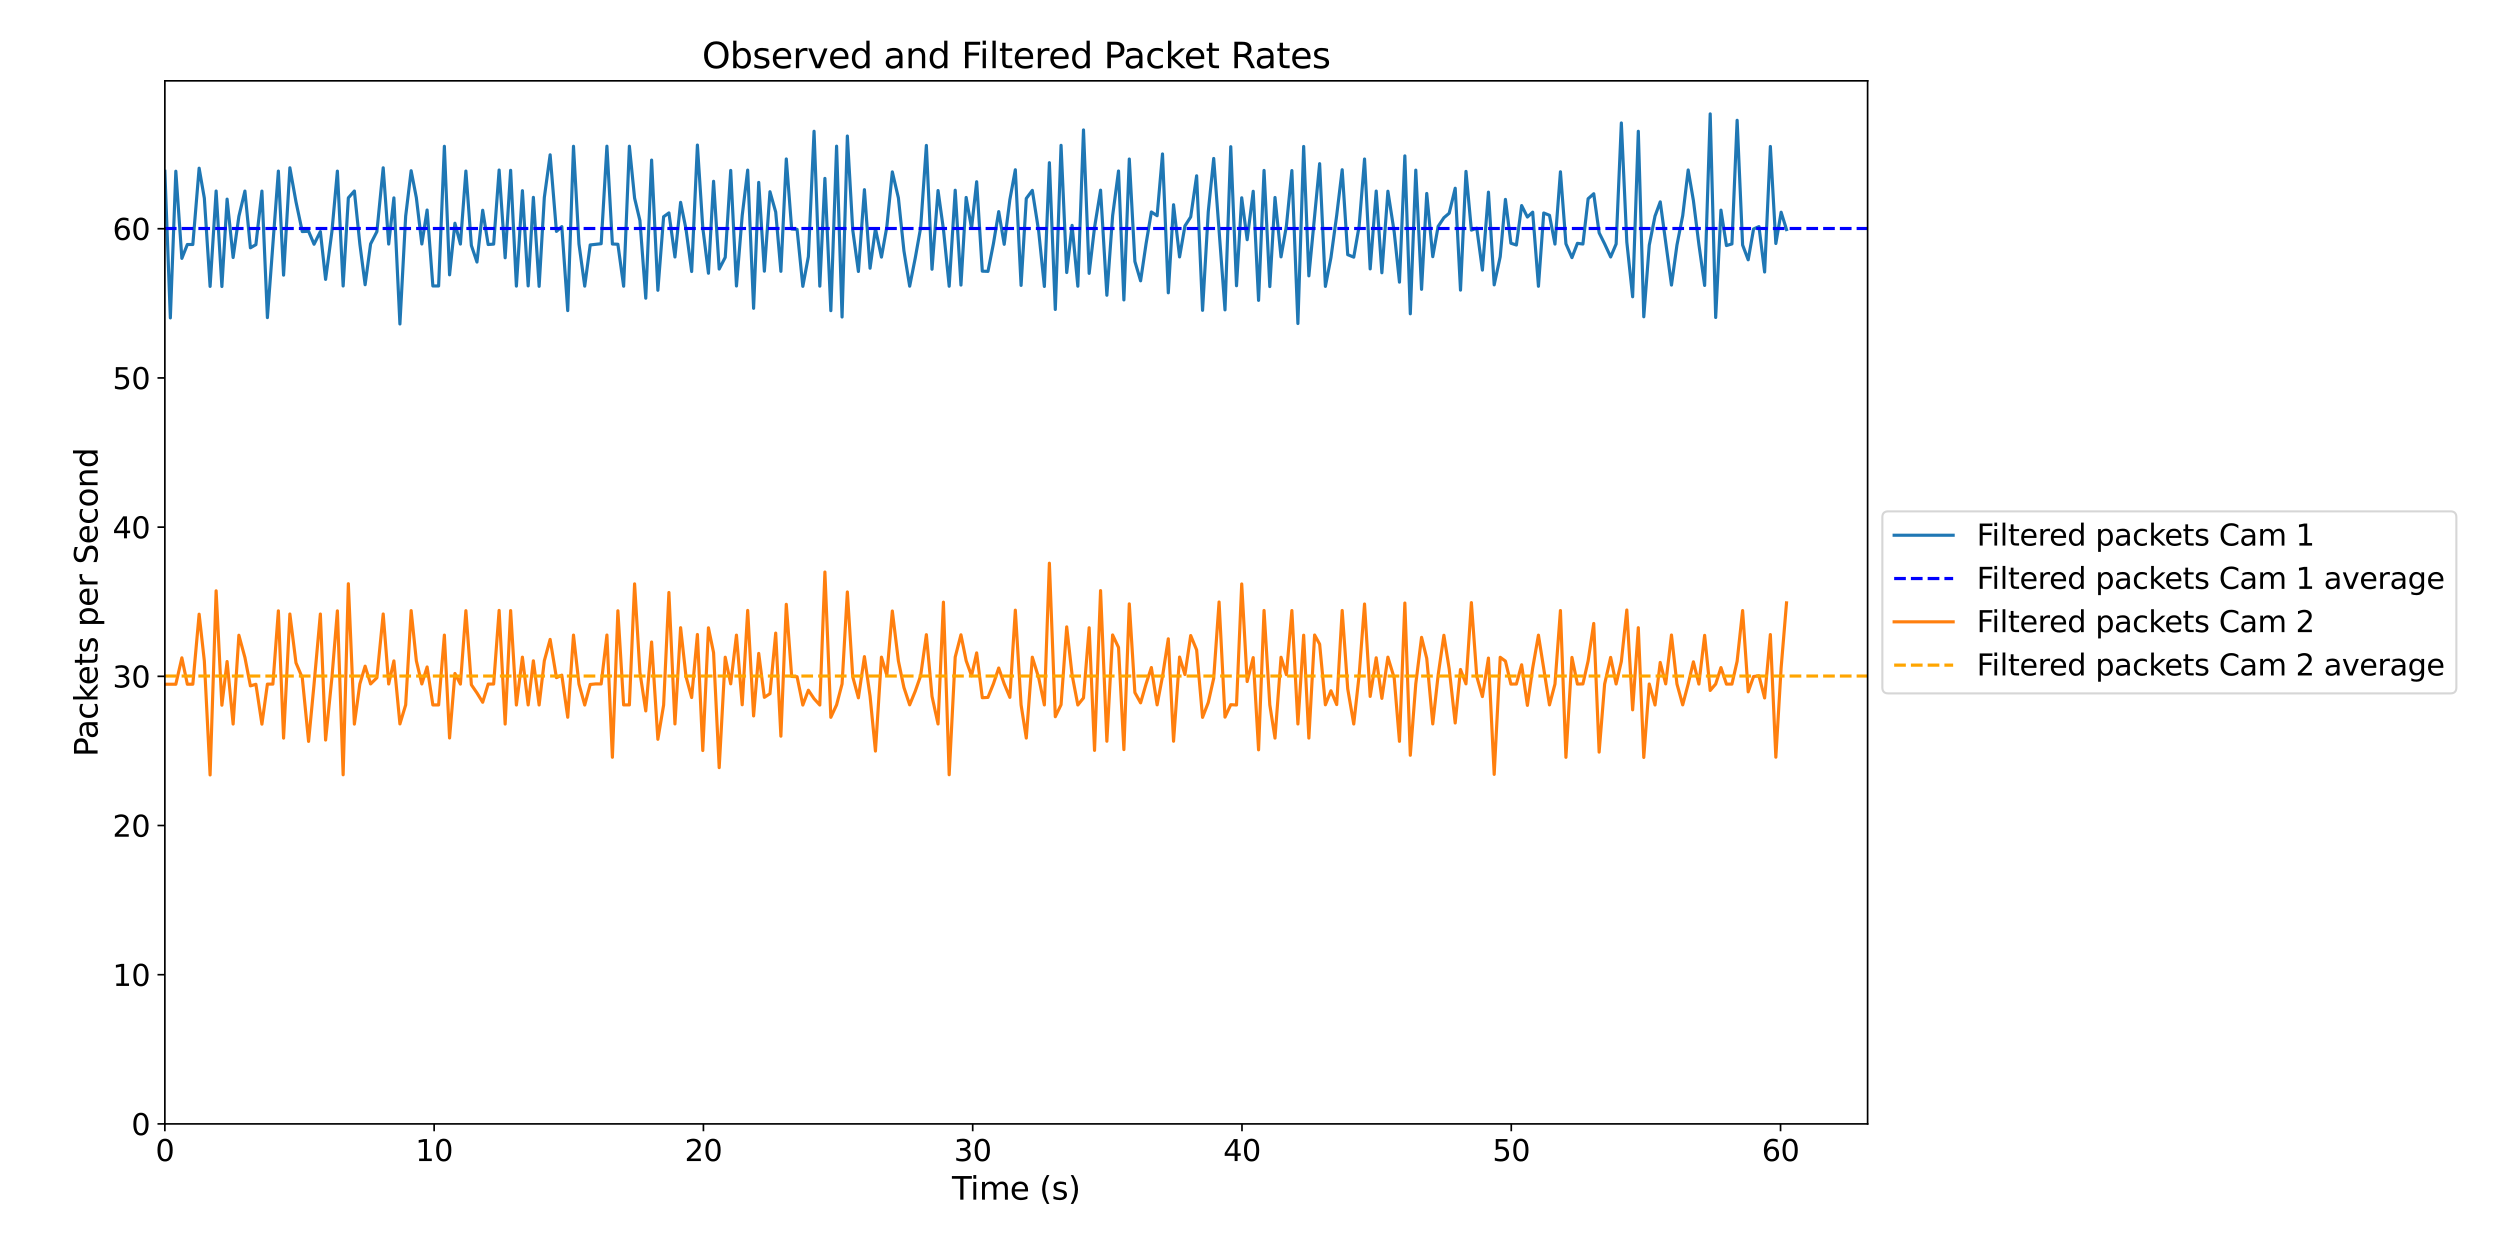 <?xml version="1.0" encoding="utf-8" standalone="no"?>
<!DOCTYPE svg PUBLIC "-//W3C//DTD SVG 1.1//EN"
  "http://www.w3.org/Graphics/SVG/1.1/DTD/svg11.dtd">
<svg xmlns:xlink="http://www.w3.org/1999/xlink" width="1186.56pt" height="588.24pt" viewBox="0 0 1186.56 588.24" xmlns="http://www.w3.org/2000/svg" version="1.1">
 <defs>
  <style type="text/css">*{stroke-linejoin: round; stroke-linecap: butt}</style>
 </defs>
 <g id="figure_1">
  <g id="patch_1">
   <path d="M 0 588.24 
L 1186.56 588.24 
L 1186.56 0 
L 0 0 
z
" style="fill: #ffffff"/>
  </g>
  <g id="axes_1">
   <g id="patch_2">
    <path d="M 78.247 533.436 
L 886.41 533.436 
L 886.41 38.366 
L 78.247 38.366 
z
" style="fill: #ffffff"/>
   </g>
   <g id="matplotlib.axis_1">
    <g id="xtick_1">
     <g id="line2d_1">
      <defs>
       <path id="md88341f88d" d="M 0 0 
L 0 3.5 
" style="stroke: #000000; stroke-width: 0.8"/>
      </defs>
      <g>
       <use xlink:href="#md88341f88d" x="78.247" y="533.436" style="stroke: #000000; stroke-width: 0.8"/>
      </g>
     </g>
     <g id="text_1">
      <!-- 0 -->
      <g transform="translate(73.793 551.073) scale(0.14 -0.14)">
       <defs>
        <path id="DejaVuSans-30" d="M 2034 4250 
Q 1547 4250 1301 3770 
Q 1056 3291 1056 2328 
Q 1056 1369 1301 889 
Q 1547 409 2034 409 
Q 2525 409 2770 889 
Q 3016 1369 3016 2328 
Q 3016 3291 2770 3770 
Q 2525 4250 2034 4250 
z
M 2034 4750 
Q 2819 4750 3233 4129 
Q 3647 3509 3647 2328 
Q 3647 1150 3233 529 
Q 2819 -91 2034 -91 
Q 1250 -91 836 529 
Q 422 1150 422 2328 
Q 422 3509 836 4129 
Q 1250 4750 2034 4750 
z
" transform="scale(0.016)"/>
       </defs>
       <use xlink:href="#DejaVuSans-30"/>
      </g>
     </g>
    </g>
    <g id="xtick_2">
     <g id="line2d_2">
      <g>
       <use xlink:href="#md88341f88d" x="206.054" y="533.436" style="stroke: #000000; stroke-width: 0.8"/>
      </g>
     </g>
     <g id="text_2">
      <!-- 10 -->
      <g transform="translate(197.147 551.073) scale(0.14 -0.14)">
       <defs>
        <path id="DejaVuSans-31" d="M 794 531 
L 1825 531 
L 1825 4091 
L 703 3866 
L 703 4441 
L 1819 4666 
L 2450 4666 
L 2450 531 
L 3481 531 
L 3481 0 
L 794 0 
L 794 531 
z
" transform="scale(0.016)"/>
       </defs>
       <use xlink:href="#DejaVuSans-31"/>
       <use xlink:href="#DejaVuSans-30" x="63.623"/>
      </g>
     </g>
    </g>
    <g id="xtick_3">
     <g id="line2d_3">
      <g>
       <use xlink:href="#md88341f88d" x="333.862" y="533.436" style="stroke: #000000; stroke-width: 0.8"/>
      </g>
     </g>
     <g id="text_3">
      <!-- 20 -->
      <g transform="translate(324.954 551.073) scale(0.14 -0.14)">
       <defs>
        <path id="DejaVuSans-32" d="M 1228 531 
L 3431 531 
L 3431 0 
L 469 0 
L 469 531 
Q 828 903 1448 1529 
Q 2069 2156 2228 2338 
Q 2531 2678 2651 2914 
Q 2772 3150 2772 3378 
Q 2772 3750 2511 3984 
Q 2250 4219 1831 4219 
Q 1534 4219 1204 4116 
Q 875 4013 500 3803 
L 500 4441 
Q 881 4594 1212 4672 
Q 1544 4750 1819 4750 
Q 2544 4750 2975 4387 
Q 3406 4025 3406 3419 
Q 3406 3131 3298 2873 
Q 3191 2616 2906 2266 
Q 2828 2175 2409 1742 
Q 1991 1309 1228 531 
z
" transform="scale(0.016)"/>
       </defs>
       <use xlink:href="#DejaVuSans-32"/>
       <use xlink:href="#DejaVuSans-30" x="63.623"/>
      </g>
     </g>
    </g>
    <g id="xtick_4">
     <g id="line2d_4">
      <g>
       <use xlink:href="#md88341f88d" x="461.669" y="533.436" style="stroke: #000000; stroke-width: 0.8"/>
      </g>
     </g>
     <g id="text_4">
      <!-- 30 -->
      <g transform="translate(452.762 551.073) scale(0.14 -0.14)">
       <defs>
        <path id="DejaVuSans-33" d="M 2597 2516 
Q 3050 2419 3304 2112 
Q 3559 1806 3559 1356 
Q 3559 666 3084 287 
Q 2609 -91 1734 -91 
Q 1441 -91 1130 -33 
Q 819 25 488 141 
L 488 750 
Q 750 597 1062 519 
Q 1375 441 1716 441 
Q 2309 441 2620 675 
Q 2931 909 2931 1356 
Q 2931 1769 2642 2001 
Q 2353 2234 1838 2234 
L 1294 2234 
L 1294 2753 
L 1863 2753 
Q 2328 2753 2575 2939 
Q 2822 3125 2822 3475 
Q 2822 3834 2567 4026 
Q 2313 4219 1838 4219 
Q 1578 4219 1281 4162 
Q 984 4106 628 3988 
L 628 4550 
Q 988 4650 1302 4700 
Q 1616 4750 1894 4750 
Q 2613 4750 3031 4423 
Q 3450 4097 3450 3541 
Q 3450 3153 3228 2886 
Q 3006 2619 2597 2516 
z
" transform="scale(0.016)"/>
       </defs>
       <use xlink:href="#DejaVuSans-33"/>
       <use xlink:href="#DejaVuSans-30" x="63.623"/>
      </g>
     </g>
    </g>
    <g id="xtick_5">
     <g id="line2d_5">
      <g>
       <use xlink:href="#md88341f88d" x="589.476" y="533.436" style="stroke: #000000; stroke-width: 0.8"/>
      </g>
     </g>
     <g id="text_5">
      <!-- 40 -->
      <g transform="translate(580.569 551.073) scale(0.14 -0.14)">
       <defs>
        <path id="DejaVuSans-34" d="M 2419 4116 
L 825 1625 
L 2419 1625 
L 2419 4116 
z
M 2253 4666 
L 3047 4666 
L 3047 1625 
L 3713 1625 
L 3713 1100 
L 3047 1100 
L 3047 0 
L 2419 0 
L 2419 1100 
L 313 1100 
L 313 1709 
L 2253 4666 
z
" transform="scale(0.016)"/>
       </defs>
       <use xlink:href="#DejaVuSans-34"/>
       <use xlink:href="#DejaVuSans-30" x="63.623"/>
      </g>
     </g>
    </g>
    <g id="xtick_6">
     <g id="line2d_6">
      <g>
       <use xlink:href="#md88341f88d" x="717.284" y="533.436" style="stroke: #000000; stroke-width: 0.8"/>
      </g>
     </g>
     <g id="text_6">
      <!-- 50 -->
      <g transform="translate(708.376 551.073) scale(0.14 -0.14)">
       <defs>
        <path id="DejaVuSans-35" d="M 691 4666 
L 3169 4666 
L 3169 4134 
L 1269 4134 
L 1269 2991 
Q 1406 3038 1543 3061 
Q 1681 3084 1819 3084 
Q 2600 3084 3056 2656 
Q 3513 2228 3513 1497 
Q 3513 744 3044 326 
Q 2575 -91 1722 -91 
Q 1428 -91 1123 -41 
Q 819 9 494 109 
L 494 744 
Q 775 591 1075 516 
Q 1375 441 1709 441 
Q 2250 441 2565 725 
Q 2881 1009 2881 1497 
Q 2881 1984 2565 2268 
Q 2250 2553 1709 2553 
Q 1456 2553 1204 2497 
Q 953 2441 691 2322 
L 691 4666 
z
" transform="scale(0.016)"/>
       </defs>
       <use xlink:href="#DejaVuSans-35"/>
       <use xlink:href="#DejaVuSans-30" x="63.623"/>
      </g>
     </g>
    </g>
    <g id="xtick_7">
     <g id="line2d_7">
      <g>
       <use xlink:href="#md88341f88d" x="845.091" y="533.436" style="stroke: #000000; stroke-width: 0.8"/>
      </g>
     </g>
     <g id="text_7">
      <!-- 60 -->
      <g transform="translate(836.184 551.073) scale(0.14 -0.14)">
       <defs>
        <path id="DejaVuSans-36" d="M 2113 2584 
Q 1688 2584 1439 2293 
Q 1191 2003 1191 1497 
Q 1191 994 1439 701 
Q 1688 409 2113 409 
Q 2538 409 2786 701 
Q 3034 994 3034 1497 
Q 3034 2003 2786 2293 
Q 2538 2584 2113 2584 
z
M 3366 4563 
L 3366 3988 
Q 3128 4100 2886 4159 
Q 2644 4219 2406 4219 
Q 1781 4219 1451 3797 
Q 1122 3375 1075 2522 
Q 1259 2794 1537 2939 
Q 1816 3084 2150 3084 
Q 2853 3084 3261 2657 
Q 3669 2231 3669 1497 
Q 3669 778 3244 343 
Q 2819 -91 2113 -91 
Q 1303 -91 875 529 
Q 447 1150 447 2328 
Q 447 3434 972 4092 
Q 1497 4750 2381 4750 
Q 2619 4750 2861 4703 
Q 3103 4656 3366 4563 
z
" transform="scale(0.016)"/>
       </defs>
       <use xlink:href="#DejaVuSans-36"/>
       <use xlink:href="#DejaVuSans-30" x="63.623"/>
      </g>
     </g>
    </g>
    <g id="text_8">
     <!-- Time (s) -->
     <g transform="translate(451.835 569.383) scale(0.15 -0.15)">
      <defs>
       <path id="DejaVuSans-54" d="M -19 4666 
L 3928 4666 
L 3928 4134 
L 2272 4134 
L 2272 0 
L 1638 0 
L 1638 4134 
L -19 4134 
L -19 4666 
z
" transform="scale(0.016)"/>
       <path id="DejaVuSans-69" d="M 603 3500 
L 1178 3500 
L 1178 0 
L 603 0 
L 603 3500 
z
M 603 4863 
L 1178 4863 
L 1178 4134 
L 603 4134 
L 603 4863 
z
" transform="scale(0.016)"/>
       <path id="DejaVuSans-6d" d="M 3328 2828 
Q 3544 3216 3844 3400 
Q 4144 3584 4550 3584 
Q 5097 3584 5394 3201 
Q 5691 2819 5691 2113 
L 5691 0 
L 5113 0 
L 5113 2094 
Q 5113 2597 4934 2840 
Q 4756 3084 4391 3084 
Q 3944 3084 3684 2787 
Q 3425 2491 3425 1978 
L 3425 0 
L 2847 0 
L 2847 2094 
Q 2847 2600 2669 2842 
Q 2491 3084 2119 3084 
Q 1678 3084 1418 2786 
Q 1159 2488 1159 1978 
L 1159 0 
L 581 0 
L 581 3500 
L 1159 3500 
L 1159 2956 
Q 1356 3278 1631 3431 
Q 1906 3584 2284 3584 
Q 2666 3584 2933 3390 
Q 3200 3197 3328 2828 
z
" transform="scale(0.016)"/>
       <path id="DejaVuSans-65" d="M 3597 1894 
L 3597 1613 
L 953 1613 
Q 991 1019 1311 708 
Q 1631 397 2203 397 
Q 2534 397 2845 478 
Q 3156 559 3463 722 
L 3463 178 
Q 3153 47 2828 -22 
Q 2503 -91 2169 -91 
Q 1331 -91 842 396 
Q 353 884 353 1716 
Q 353 2575 817 3079 
Q 1281 3584 2069 3584 
Q 2775 3584 3186 3129 
Q 3597 2675 3597 1894 
z
M 3022 2063 
Q 3016 2534 2758 2815 
Q 2500 3097 2075 3097 
Q 1594 3097 1305 2825 
Q 1016 2553 972 2059 
L 3022 2063 
z
" transform="scale(0.016)"/>
       <path id="DejaVuSans-20" transform="scale(0.016)"/>
       <path id="DejaVuSans-28" d="M 1984 4856 
Q 1566 4138 1362 3434 
Q 1159 2731 1159 2009 
Q 1159 1288 1364 580 
Q 1569 -128 1984 -844 
L 1484 -844 
Q 1016 -109 783 600 
Q 550 1309 550 2009 
Q 550 2706 781 3412 
Q 1013 4119 1484 4856 
L 1984 4856 
z
" transform="scale(0.016)"/>
       <path id="DejaVuSans-73" d="M 2834 3397 
L 2834 2853 
Q 2591 2978 2328 3040 
Q 2066 3103 1784 3103 
Q 1356 3103 1142 2972 
Q 928 2841 928 2578 
Q 928 2378 1081 2264 
Q 1234 2150 1697 2047 
L 1894 2003 
Q 2506 1872 2764 1633 
Q 3022 1394 3022 966 
Q 3022 478 2636 193 
Q 2250 -91 1575 -91 
Q 1294 -91 989 -36 
Q 684 19 347 128 
L 347 722 
Q 666 556 975 473 
Q 1284 391 1588 391 
Q 1994 391 2212 530 
Q 2431 669 2431 922 
Q 2431 1156 2273 1281 
Q 2116 1406 1581 1522 
L 1381 1569 
Q 847 1681 609 1914 
Q 372 2147 372 2553 
Q 372 3047 722 3315 
Q 1072 3584 1716 3584 
Q 2034 3584 2315 3537 
Q 2597 3491 2834 3397 
z
" transform="scale(0.016)"/>
       <path id="DejaVuSans-29" d="M 513 4856 
L 1013 4856 
Q 1481 4119 1714 3412 
Q 1947 2706 1947 2009 
Q 1947 1309 1714 600 
Q 1481 -109 1013 -844 
L 513 -844 
Q 928 -128 1133 580 
Q 1338 1288 1338 2009 
Q 1338 2731 1133 3434 
Q 928 4138 513 4856 
z
" transform="scale(0.016)"/>
      </defs>
      <use xlink:href="#DejaVuSans-54"/>
      <use xlink:href="#DejaVuSans-69" x="57.959"/>
      <use xlink:href="#DejaVuSans-6d" x="85.742"/>
      <use xlink:href="#DejaVuSans-65" x="183.154"/>
      <use xlink:href="#DejaVuSans-20" x="244.678"/>
      <use xlink:href="#DejaVuSans-28" x="276.465"/>
      <use xlink:href="#DejaVuSans-73" x="315.479"/>
      <use xlink:href="#DejaVuSans-29" x="367.578"/>
     </g>
    </g>
   </g>
   <g id="matplotlib.axis_2">
    <g id="ytick_1">
     <g id="line2d_8">
      <defs>
       <path id="m4fef07310d" d="M 0 0 
L -3.5 0 
" style="stroke: #000000; stroke-width: 0.8"/>
      </defs>
      <g>
       <use xlink:href="#m4fef07310d" x="78.247" y="533.436" style="stroke: #000000; stroke-width: 0.8"/>
      </g>
     </g>
     <g id="text_9">
      <!-- 0 -->
      <g transform="translate(62.34 538.755) scale(0.14 -0.14)">
       <use xlink:href="#DejaVuSans-30"/>
      </g>
     </g>
    </g>
    <g id="ytick_2">
     <g id="line2d_9">
      <g>
       <use xlink:href="#m4fef07310d" x="78.247" y="462.623" style="stroke: #000000; stroke-width: 0.8"/>
      </g>
     </g>
     <g id="text_10">
      <!-- 10 -->
      <g transform="translate(53.432 467.942) scale(0.14 -0.14)">
       <use xlink:href="#DejaVuSans-31"/>
       <use xlink:href="#DejaVuSans-30" x="63.623"/>
      </g>
     </g>
    </g>
    <g id="ytick_3">
     <g id="line2d_10">
      <g>
       <use xlink:href="#m4fef07310d" x="78.247" y="391.811" style="stroke: #000000; stroke-width: 0.8"/>
      </g>
     </g>
     <g id="text_11">
      <!-- 20 -->
      <g transform="translate(53.432 397.13) scale(0.14 -0.14)">
       <use xlink:href="#DejaVuSans-32"/>
       <use xlink:href="#DejaVuSans-30" x="63.623"/>
      </g>
     </g>
    </g>
    <g id="ytick_4">
     <g id="line2d_11">
      <g>
       <use xlink:href="#m4fef07310d" x="78.247" y="320.999" style="stroke: #000000; stroke-width: 0.8"/>
      </g>
     </g>
     <g id="text_12">
      <!-- 30 -->
      <g transform="translate(53.432 326.318) scale(0.14 -0.14)">
       <use xlink:href="#DejaVuSans-33"/>
       <use xlink:href="#DejaVuSans-30" x="63.623"/>
      </g>
     </g>
    </g>
    <g id="ytick_5">
     <g id="line2d_12">
      <g>
       <use xlink:href="#m4fef07310d" x="78.247" y="250.187" style="stroke: #000000; stroke-width: 0.8"/>
      </g>
     </g>
     <g id="text_13">
      <!-- 40 -->
      <g transform="translate(53.432 255.506) scale(0.14 -0.14)">
       <use xlink:href="#DejaVuSans-34"/>
       <use xlink:href="#DejaVuSans-30" x="63.623"/>
      </g>
     </g>
    </g>
    <g id="ytick_6">
     <g id="line2d_13">
      <g>
       <use xlink:href="#m4fef07310d" x="78.247" y="179.375" style="stroke: #000000; stroke-width: 0.8"/>
      </g>
     </g>
     <g id="text_14">
      <!-- 50 -->
      <g transform="translate(53.432 184.694) scale(0.14 -0.14)">
       <use xlink:href="#DejaVuSans-35"/>
       <use xlink:href="#DejaVuSans-30" x="63.623"/>
      </g>
     </g>
    </g>
    <g id="ytick_7">
     <g id="line2d_14">
      <g>
       <use xlink:href="#m4fef07310d" x="78.247" y="108.563" style="stroke: #000000; stroke-width: 0.8"/>
      </g>
     </g>
     <g id="text_15">
      <!-- 60 -->
      <g transform="translate(53.432 113.881) scale(0.14 -0.14)">
       <use xlink:href="#DejaVuSans-36"/>
       <use xlink:href="#DejaVuSans-30" x="63.623"/>
      </g>
     </g>
    </g>
    <g id="text_16">
     <!-- Packets per Second -->
     <g transform="translate(46.313 359.169) rotate(-90) scale(0.15 -0.15)">
      <defs>
       <path id="DejaVuSans-50" d="M 1259 4147 
L 1259 2394 
L 2053 2394 
Q 2494 2394 2734 2622 
Q 2975 2850 2975 3272 
Q 2975 3691 2734 3919 
Q 2494 4147 2053 4147 
L 1259 4147 
z
M 628 4666 
L 2053 4666 
Q 2838 4666 3239 4311 
Q 3641 3956 3641 3272 
Q 3641 2581 3239 2228 
Q 2838 1875 2053 1875 
L 1259 1875 
L 1259 0 
L 628 0 
L 628 4666 
z
" transform="scale(0.016)"/>
       <path id="DejaVuSans-61" d="M 2194 1759 
Q 1497 1759 1228 1600 
Q 959 1441 959 1056 
Q 959 750 1161 570 
Q 1363 391 1709 391 
Q 2188 391 2477 730 
Q 2766 1069 2766 1631 
L 2766 1759 
L 2194 1759 
z
M 3341 1997 
L 3341 0 
L 2766 0 
L 2766 531 
Q 2569 213 2275 61 
Q 1981 -91 1556 -91 
Q 1019 -91 701 211 
Q 384 513 384 1019 
Q 384 1609 779 1909 
Q 1175 2209 1959 2209 
L 2766 2209 
L 2766 2266 
Q 2766 2663 2505 2880 
Q 2244 3097 1772 3097 
Q 1472 3097 1187 3025 
Q 903 2953 641 2809 
L 641 3341 
Q 956 3463 1253 3523 
Q 1550 3584 1831 3584 
Q 2591 3584 2966 3190 
Q 3341 2797 3341 1997 
z
" transform="scale(0.016)"/>
       <path id="DejaVuSans-63" d="M 3122 3366 
L 3122 2828 
Q 2878 2963 2633 3030 
Q 2388 3097 2138 3097 
Q 1578 3097 1268 2742 
Q 959 2388 959 1747 
Q 959 1106 1268 751 
Q 1578 397 2138 397 
Q 2388 397 2633 464 
Q 2878 531 3122 666 
L 3122 134 
Q 2881 22 2623 -34 
Q 2366 -91 2075 -91 
Q 1284 -91 818 406 
Q 353 903 353 1747 
Q 353 2603 823 3093 
Q 1294 3584 2113 3584 
Q 2378 3584 2631 3529 
Q 2884 3475 3122 3366 
z
" transform="scale(0.016)"/>
       <path id="DejaVuSans-6b" d="M 581 4863 
L 1159 4863 
L 1159 1991 
L 2875 3500 
L 3609 3500 
L 1753 1863 
L 3688 0 
L 2938 0 
L 1159 1709 
L 1159 0 
L 581 0 
L 581 4863 
z
" transform="scale(0.016)"/>
       <path id="DejaVuSans-74" d="M 1172 4494 
L 1172 3500 
L 2356 3500 
L 2356 3053 
L 1172 3053 
L 1172 1153 
Q 1172 725 1289 603 
Q 1406 481 1766 481 
L 2356 481 
L 2356 0 
L 1766 0 
Q 1100 0 847 248 
Q 594 497 594 1153 
L 594 3053 
L 172 3053 
L 172 3500 
L 594 3500 
L 594 4494 
L 1172 4494 
z
" transform="scale(0.016)"/>
       <path id="DejaVuSans-70" d="M 1159 525 
L 1159 -1331 
L 581 -1331 
L 581 3500 
L 1159 3500 
L 1159 2969 
Q 1341 3281 1617 3432 
Q 1894 3584 2278 3584 
Q 2916 3584 3314 3078 
Q 3713 2572 3713 1747 
Q 3713 922 3314 415 
Q 2916 -91 2278 -91 
Q 1894 -91 1617 61 
Q 1341 213 1159 525 
z
M 3116 1747 
Q 3116 2381 2855 2742 
Q 2594 3103 2138 3103 
Q 1681 3103 1420 2742 
Q 1159 2381 1159 1747 
Q 1159 1113 1420 752 
Q 1681 391 2138 391 
Q 2594 391 2855 752 
Q 3116 1113 3116 1747 
z
" transform="scale(0.016)"/>
       <path id="DejaVuSans-72" d="M 2631 2963 
Q 2534 3019 2420 3045 
Q 2306 3072 2169 3072 
Q 1681 3072 1420 2755 
Q 1159 2438 1159 1844 
L 1159 0 
L 581 0 
L 581 3500 
L 1159 3500 
L 1159 2956 
Q 1341 3275 1631 3429 
Q 1922 3584 2338 3584 
Q 2397 3584 2469 3576 
Q 2541 3569 2628 3553 
L 2631 2963 
z
" transform="scale(0.016)"/>
       <path id="DejaVuSans-53" d="M 3425 4513 
L 3425 3897 
Q 3066 4069 2747 4153 
Q 2428 4238 2131 4238 
Q 1616 4238 1336 4038 
Q 1056 3838 1056 3469 
Q 1056 3159 1242 3001 
Q 1428 2844 1947 2747 
L 2328 2669 
Q 3034 2534 3370 2195 
Q 3706 1856 3706 1288 
Q 3706 609 3251 259 
Q 2797 -91 1919 -91 
Q 1588 -91 1214 -16 
Q 841 59 441 206 
L 441 856 
Q 825 641 1194 531 
Q 1563 422 1919 422 
Q 2459 422 2753 634 
Q 3047 847 3047 1241 
Q 3047 1584 2836 1778 
Q 2625 1972 2144 2069 
L 1759 2144 
Q 1053 2284 737 2584 
Q 422 2884 422 3419 
Q 422 4038 858 4394 
Q 1294 4750 2059 4750 
Q 2388 4750 2728 4690 
Q 3069 4631 3425 4513 
z
" transform="scale(0.016)"/>
       <path id="DejaVuSans-6f" d="M 1959 3097 
Q 1497 3097 1228 2736 
Q 959 2375 959 1747 
Q 959 1119 1226 758 
Q 1494 397 1959 397 
Q 2419 397 2687 759 
Q 2956 1122 2956 1747 
Q 2956 2369 2687 2733 
Q 2419 3097 1959 3097 
z
M 1959 3584 
Q 2709 3584 3137 3096 
Q 3566 2609 3566 1747 
Q 3566 888 3137 398 
Q 2709 -91 1959 -91 
Q 1206 -91 779 398 
Q 353 888 353 1747 
Q 353 2609 779 3096 
Q 1206 3584 1959 3584 
z
" transform="scale(0.016)"/>
       <path id="DejaVuSans-6e" d="M 3513 2113 
L 3513 0 
L 2938 0 
L 2938 2094 
Q 2938 2591 2744 2837 
Q 2550 3084 2163 3084 
Q 1697 3084 1428 2787 
Q 1159 2491 1159 1978 
L 1159 0 
L 581 0 
L 581 3500 
L 1159 3500 
L 1159 2956 
Q 1366 3272 1645 3428 
Q 1925 3584 2291 3584 
Q 2894 3584 3203 3211 
Q 3513 2838 3513 2113 
z
" transform="scale(0.016)"/>
       <path id="DejaVuSans-64" d="M 2906 2969 
L 2906 4863 
L 3481 4863 
L 3481 0 
L 2906 0 
L 2906 525 
Q 2725 213 2448 61 
Q 2172 -91 1784 -91 
Q 1150 -91 751 415 
Q 353 922 353 1747 
Q 353 2572 751 3078 
Q 1150 3584 1784 3584 
Q 2172 3584 2448 3432 
Q 2725 3281 2906 2969 
z
M 947 1747 
Q 947 1113 1208 752 
Q 1469 391 1925 391 
Q 2381 391 2643 752 
Q 2906 1113 2906 1747 
Q 2906 2381 2643 2742 
Q 2381 3103 1925 3103 
Q 1469 3103 1208 2742 
Q 947 2381 947 1747 
z
" transform="scale(0.016)"/>
      </defs>
      <use xlink:href="#DejaVuSans-50"/>
      <use xlink:href="#DejaVuSans-61" x="55.803"/>
      <use xlink:href="#DejaVuSans-63" x="117.082"/>
      <use xlink:href="#DejaVuSans-6b" x="172.062"/>
      <use xlink:href="#DejaVuSans-65" x="226.348"/>
      <use xlink:href="#DejaVuSans-74" x="287.871"/>
      <use xlink:href="#DejaVuSans-73" x="327.08"/>
      <use xlink:href="#DejaVuSans-20" x="379.18"/>
      <use xlink:href="#DejaVuSans-70" x="410.967"/>
      <use xlink:href="#DejaVuSans-65" x="474.443"/>
      <use xlink:href="#DejaVuSans-72" x="535.967"/>
      <use xlink:href="#DejaVuSans-20" x="577.08"/>
      <use xlink:href="#DejaVuSans-53" x="608.867"/>
      <use xlink:href="#DejaVuSans-65" x="672.344"/>
      <use xlink:href="#DejaVuSans-63" x="733.867"/>
      <use xlink:href="#DejaVuSans-6f" x="788.848"/>
      <use xlink:href="#DejaVuSans-6e" x="850.029"/>
      <use xlink:href="#DejaVuSans-64" x="913.408"/>
     </g>
    </g>
   </g>
   <g id="line2d_15">
    <path d="M 78.247 81.303 
L 80.849 150.875 
L 83.451 81.274 
L 86.315 122.624 
L 88.917 116.048 
L 91.519 116.037 
L 94.512 79.834 
L 96.984 94.06 
L 99.716 135.922 
L 102.578 90.666 
L 105.31 135.971 
L 107.784 94.516 
L 110.645 122.206 
L 113.377 102.688 
L 116.238 90.685 
L 118.85 117.616 
L 121.453 116.118 
L 124.315 90.704 
L 126.916 150.739 
L 132.119 81.209 
L 134.59 130.583 
L 137.582 79.642 
L 140.477 95.77 
L 143.469 109.91 
L 146.459 109.775 
L 149.06 115.917 
L 152.052 109.925 
L 154.536 132.598 
L 157.528 109.96 
L 160.13 81.222 
L 162.86 135.731 
L 165.331 93.918 
L 168.193 90.654 
L 170.793 115.799 
L 173.293 135.128 
L 175.893 115.789 
L 178.885 109.921 
L 181.876 79.644 
L 184.477 115.84 
L 186.948 93.931 
L 189.809 153.764 
L 192.539 102.577 
L 195.14 81.03 
L 197.61 93.842 
L 200.211 115.797 
L 202.715 99.691 
L 205.445 135.722 
L 208.176 135.716 
L 210.907 69.448 
L 213.377 130.438 
L 215.918 105.962 
L 218.518 115.839 
L 221.12 81.189 
L 223.725 116.503 
L 226.38 124.373 
L 229.093 99.798 
L 231.695 116.051 
L 234.296 115.856 
L 236.895 80.708 
L 239.757 122.335 
L 242.356 80.842 
L 245.087 135.786 
L 247.948 90.51 
L 250.678 135.696 
L 253.148 93.682 
L 255.88 135.897 
L 258.35 93.716 
L 261.104 73.483 
L 264.096 109.823 
L 266.646 107.571 
L 269.459 147.412 
L 272.19 69.434 
L 274.79 115.803 
L 277.522 135.808 
L 280.125 116.257 
L 285.326 115.671 
L 288.056 69.386 
L 290.657 115.808 
L 293.258 115.925 
L 295.989 135.842 
L 298.72 69.402 
L 301.192 94.046 
L 303.725 104.691 
L 306.496 141.533 
L 309.266 75.987 
L 312.239 137.773 
L 314.972 102.866 
L 317.484 101.055 
L 320.343 121.963 
L 323.033 96.045 
L 325.59 108.732 
L 328.274 128.858 
L 331.002 68.854 
L 333.555 108.059 
L 336.245 129.683 
L 338.672 86.058 
L 341.349 127.693 
L 344.209 122.15 
L 346.809 80.895 
L 349.54 135.735 
L 352.269 102.286 
L 354.868 80.744 
L 357.673 146.324 
L 360.104 86.568 
L 362.787 128.703 
L 365.446 91 
L 368.165 100.635 
L 370.625 128.77 
L 373.194 75.453 
L 375.751 108.688 
L 378.309 108.85 
L 381.041 135.896 
L 383.679 121.757 
L 386.368 62.31 
L 389.099 135.81 
L 391.519 84.672 
L 394.333 147.451 
L 397.063 69.382 
L 399.663 150.45 
L 402.172 64.565 
L 404.732 109.162 
L 407.416 128.841 
L 410.274 90.024 
L 412.948 127.299 
L 415.504 108.494 
L 418.363 122.024 
L 420.914 107.622 
L 423.518 81.587 
L 426.401 93.945 
L 429.021 118.997 
L 431.752 135.821 
L 434.395 122.483 
L 436.949 108.143 
L 439.677 69.036 
L 442.354 127.784 
L 445.215 90.432 
L 447.772 108.795 
L 450.504 135.844 
L 453.363 90.296 
L 456.091 135.293 
L 458.561 93.719 
L 461.115 108.286 
L 463.544 86.267 
L 466.227 128.701 
L 468.911 128.793 
L 471.51 115.61 
L 474.018 100.446 
L 476.62 115.947 
L 479.302 94.773 
L 481.9 80.573 
L 484.629 135.451 
L 487.101 94.199 
L 489.961 90.363 
L 492.95 109.483 
L 495.682 135.946 
L 498.063 77.227 
L 500.872 146.866 
L 503.6 68.982 
L 506.288 129.339 
L 508.834 106.974 
L 511.566 135.833 
L 514.251 61.671 
L 516.942 129.739 
L 519.494 107.935 
L 522.353 90.265 
L 525.344 140.125 
L 528.074 102.407 
L 530.876 81.161 
L 533.421 142.35 
L 535.99 75.484 
L 538.643 124.099 
L 541.357 133.284 
L 543.957 115.646 
L 546.466 100.603 
L 549.196 102.384 
L 551.751 73.07 
L 554.504 138.969 
L 556.994 97.176 
L 559.853 121.944 
L 562.401 107.227 
L 565.134 102.959 
L 567.95 83.444 
L 570.762 147.289 
L 573.479 100.402 
L 576.047 75.207 
L 581.415 147.068 
L 584.147 69.635 
L 586.877 135.62 
L 589.348 93.879 
L 591.936 113.762 
L 594.798 90.797 
L 597.345 142.556 
L 599.945 80.897 
L 602.678 136.013 
L 605.148 93.743 
L 608.007 121.913 
L 610.555 107.279 
L 613.155 80.956 
L 616.014 153.535 
L 618.745 69.517 
L 621.218 130.923 
L 626.331 77.689 
L 629.063 135.924 
L 631.704 122.246 
L 634.433 102.173 
L 637.031 80.565 
L 639.663 120.878 
L 642.523 122.049 
L 645.072 107.348 
L 647.641 75.472 
L 650.317 127.625 
L 653.179 90.691 
L 655.867 129.46 
L 658.73 90.764 
L 661.723 110.099 
L 664.214 133.91 
L 666.775 73.984 
L 669.364 148.929 
L 671.963 80.752 
L 674.705 137.32 
L 677.164 91.823 
L 680.023 121.817 
L 682.572 107.461 
L 685.308 103.34 
L 687.82 101.216 
L 690.673 89.348 
L 693.189 137.689 
L 695.792 81.35 
L 698.352 109.221 
L 700.906 108.303 
L 703.586 128.191 
L 706.451 91.207 
L 709.178 135.2 
L 712.037 121.848 
L 714.512 94.647 
L 717.11 115.441 
L 719.714 116.291 
L 722.205 97.572 
L 724.939 103.008 
L 727.449 100.7 
L 730.18 135.864 
L 732.692 101.092 
L 735.42 102.182 
L 738.021 115.844 
L 740.625 81.539 
L 743.225 115.707 
L 746.086 122.279 
L 748.685 115.489 
L 751.285 115.818 
L 753.758 94.327 
L 756.423 91.956 
L 758.991 110.502 
L 761.591 115.736 
L 764.451 121.96 
L 767.051 115.819 
L 769.528 58.363 
L 772.122 114.866 
L 774.889 140.845 
L 777.578 62.316 
L 780.177 150.343 
L 782.781 116.358 
L 785.511 102.548 
L 787.993 95.805 
L 793.319 135.302 
L 795.922 116.295 
L 798.652 102.38 
L 801.25 80.678 
L 803.729 95.204 
L 806.33 115.999 
L 809.059 135.473 
L 811.702 54.054 
L 814.303 150.68 
L 816.808 99.739 
L 819.413 116.546 
L 822.013 115.774 
L 824.483 57.104 
L 827.086 116.291 
L 829.734 123.311 
L 832.291 108.67 
L 834.841 107.557 
L 837.527 129.093 
L 840.259 69.521 
L 842.857 115.566 
L 845.367 100.727 
L 847.926 108.948 
L 847.926 108.948 
" clip-path="url(#p8aa99dad81)" style="fill: none; stroke: #1f77b4; stroke-width: 1.5; stroke-linecap: square"/>
   </g>
   <g id="line2d_16">
    <path d="M 78.247 108.446 
L 886.41 108.446 
" clip-path="url(#p8aa99dad81)" style="fill: none; stroke-dasharray: 5.55,2.4; stroke-dashoffset: 0; stroke: #0000ff; stroke-width: 1.5"/>
   </g>
   <g id="line2d_17">
    <path d="M 78.247 324.759 
L 83.451 324.748 
L 86.315 312.226 
L 88.917 324.748 
L 91.519 324.73 
L 94.512 291.513 
L 96.984 313.745 
L 99.716 367.806 
L 102.577 280.425 
L 105.31 334.705 
L 107.784 313.974 
L 110.645 343.637 
L 113.377 301.504 
L 116.238 312.048 
L 118.85 325.53 
L 121.453 324.777 
L 124.314 343.692 
L 126.916 324.703 
L 129.517 324.693 
L 132.119 289.929 
L 134.59 350.317 
L 137.582 291.425 
L 140.477 314.602 
L 143.468 321.66 
L 146.459 351.877 
L 149.06 324.677 
L 152.052 291.429 
L 154.536 351.237 
L 157.528 321.697 
L 160.13 289.936 
L 162.86 367.719 
L 165.331 277.06 
L 168.193 343.672 
L 170.793 324.617 
L 173.293 316.177 
L 175.893 324.612 
L 178.885 321.678 
L 181.876 291.413 
L 184.477 324.638 
L 186.948 313.683 
L 189.809 343.599 
L 192.539 334.577 
L 195.14 289.822 
L 197.61 313.648 
L 200.211 324.617 
L 202.715 316.563 
L 205.445 334.578 
L 208.176 334.575 
L 210.907 301.442 
L 213.377 350.254 
L 215.917 319.641 
L 218.518 324.692 
L 221.119 289.853 
L 223.725 325.017 
L 226.38 328.902 
L 229.093 333.305 
L 231.694 324.68 
L 234.295 324.65 
L 236.894 289.722 
L 239.756 343.651 
L 242.356 289.801 
L 245.087 334.61 
L 247.947 311.908 
L 250.677 334.57 
L 253.148 313.628 
L 255.879 334.604 
L 258.349 313.617 
L 261.104 303.478 
L 264.095 321.64 
L 266.645 320.442 
L 269.458 340.417 
L 272.189 301.434 
L 274.79 324.678 
L 277.521 334.619 
L 280.125 324.858 
L 282.725 324.609 
L 285.326 324.626 
L 288.056 301.411 
L 290.656 359.413 
L 293.258 289.895 
L 295.988 334.569 
L 298.719 334.569 
L 301.19 277.12 
L 303.724 319.148 
L 306.495 337.412 
L 309.264 304.713 
L 312.239 350.883 
L 314.971 334.634 
L 317.482 281.219 
L 320.343 343.592 
L 323.033 297.918 
L 325.59 321.084 
L 328.273 331.059 
L 331 301.153 
L 333.554 356.208 
L 336.244 297.971 
L 338.672 309.751 
L 341.348 364.331 
L 344.208 311.942 
L 346.808 324.567 
L 349.539 301.449 
L 352.268 334.492 
L 354.868 289.735 
L 357.672 339.789 
L 360.104 310.124 
L 362.786 330.974 
L 365.445 329.24 
L 368.165 300.491 
L 370.623 349.401 
L 373.192 286.836 
L 375.749 321.055 
L 378.308 321.187 
L 381.039 334.633 
L 383.677 327.594 
L 386.368 331.618 
L 389.099 334.622 
L 391.518 271.507 
L 394.332 340.45 
L 397.062 334.568 
L 399.663 324.623 
L 402.172 280.968 
L 404.73 321.198 
L 407.416 331.206 
L 410.272 311.663 
L 412.946 330.352 
L 415.503 356.471 
L 418.363 311.891 
L 420.913 320.529 
L 423.516 290.007 
L 426.399 313.719 
L 429.021 326.292 
L 431.751 334.539 
L 434.395 328.067 
L 436.948 320.775 
L 439.677 301.238 
L 442.353 330.508 
L 445.213 343.61 
L 447.772 285.808 
L 450.502 367.705 
L 453.361 311.867 
L 456.09 301.29 
L 458.56 313.583 
L 461.113 320.732 
L 463.542 309.875 
L 466.227 331.165 
L 468.909 330.998 
L 471.509 324.543 
L 474.018 317.053 
L 476.618 324.564 
L 479.3 330.978 
L 481.898 289.607 
L 484.629 334.541 
L 487.099 350.3 
L 489.959 311.919 
L 492.949 321.556 
L 495.68 334.572 
L 498.061 267.309 
L 500.87 340.17 
L 503.6 334.487 
L 506.285 297.531 
L 508.832 320.262 
L 511.564 334.612 
L 514.25 331.264 
L 516.94 297.947 
L 519.492 356.148 
L 522.353 280.322 
L 525.342 351.798 
L 528.072 301.364 
L 530.874 307.303 
L 533.421 355.772 
L 535.987 286.609 
L 538.64 328.699 
L 541.357 333.589 
L 543.957 324.561 
L 546.464 316.83 
L 549.194 334.541 
L 551.751 321.054 
L 554.502 303.199 
L 556.993 351.8 
L 559.853 311.862 
L 562.399 320.157 
L 565.132 301.644 
L 567.948 308.47 
L 570.762 340.477 
L 573.477 333.421 
L 576.045 321.958 
L 578.602 285.725 
L 581.415 340.367 
L 584.144 334.462 
L 586.875 334.614 
L 589.347 277.163 
L 591.933 323.473 
L 594.796 312.121 
L 597.345 355.879 
L 599.944 289.739 
L 602.674 334.547 
L 605.146 350.313 
L 608.006 311.952 
L 610.553 320.226 
L 613.153 289.782 
L 616.014 343.609 
L 618.745 301.484 
L 621.216 350.308 
L 623.946 301.391 
L 626.331 305.734 
L 629.061 334.515 
L 631.702 327.85 
L 634.43 334.412 
L 637.03 289.755 
L 639.66 326.935 
L 642.521 343.631 
L 645.071 320.519 
L 647.639 286.679 
L 650.315 330.533 
L 653.178 312.204 
L 655.867 331.457 
L 658.727 311.911 
L 661.72 321.781 
L 664.212 351.854 
L 666.775 286.223 
L 669.361 358.461 
L 671.961 324.581 
L 674.704 302.51 
L 677.162 312.472 
L 680.022 343.591 
L 682.572 320.455 
L 685.303 301.522 
L 687.817 317.435 
L 690.671 343.144 
L 693.189 317.749 
L 695.788 324.571 
L 698.349 286.023 
L 700.906 321.046 
L 703.583 330.613 
L 706.448 312.334 
L 709.176 367.527 
L 712.036 311.973 
L 714.509 313.772 
L 717.11 324.683 
L 719.711 324.643 
L 722.202 315.522 
L 724.936 334.784 
L 727.446 317.095 
L 730.177 301.465 
L 735.42 334.558 
L 738.021 324.666 
L 740.621 289.78 
L 743.222 359.441 
L 746.083 312.031 
L 748.684 324.679 
L 751.284 324.604 
L 753.756 313.711 
L 756.423 295.914 
L 758.987 356.962 
L 761.589 324.702 
L 764.45 312.013 
L 767.05 324.63 
L 769.525 313.959 
L 772.122 289.528 
L 774.885 336.905 
L 777.575 297.928 
L 780.176 359.486 
L 782.777 324.637 
L 785.508 334.599 
L 787.987 314.416 
L 790.587 324.586 
L 793.318 301.392 
L 795.918 324.614 
L 798.648 334.542 
L 801.249 324.635 
L 803.725 314.118 
L 806.326 324.675 
L 809.058 301.555 
L 811.698 327.712 
L 814.299 324.668 
L 816.806 316.855 
L 819.407 324.692 
L 822.009 324.686 
L 824.482 313.858 
L 827.082 289.794 
L 829.73 328.362 
L 832.287 321.084 
L 834.84 320.748 
L 837.526 331.266 
L 840.254 301.184 
L 842.853 359.377 
L 845.363 317.028 
L 847.925 286.138 
L 847.925 286.138 
" clip-path="url(#p8aa99dad81)" style="fill: none; stroke: #ff7f0e; stroke-width: 1.5; stroke-linecap: square"/>
   </g>
   <g id="line2d_18">
    <path d="M 78.247 320.859 
L 886.41 320.859 
" clip-path="url(#p8aa99dad81)" style="fill: none; stroke-dasharray: 5.55,2.4; stroke-dashoffset: 0; stroke: #ffa500; stroke-width: 1.5"/>
   </g>
   <g id="patch_3">
    <path d="M 78.247 533.436 
L 78.247 38.366 
" style="fill: none; stroke: #000000; stroke-width: 0.8; stroke-linejoin: miter; stroke-linecap: square"/>
   </g>
   <g id="patch_4">
    <path d="M 886.41 533.436 
L 886.41 38.366 
" style="fill: none; stroke: #000000; stroke-width: 0.8; stroke-linejoin: miter; stroke-linecap: square"/>
   </g>
   <g id="patch_5">
    <path d="M 78.247 533.436 
L 886.41 533.436 
" style="fill: none; stroke: #000000; stroke-width: 0.8; stroke-linejoin: miter; stroke-linecap: square"/>
   </g>
   <g id="patch_6">
    <path d="M 78.247 38.366 
L 886.41 38.366 
" style="fill: none; stroke: #000000; stroke-width: 0.8; stroke-linejoin: miter; stroke-linecap: square"/>
   </g>
   <g id="text_17">
    <!-- Observed and Filtered Packet Rates -->
    <g transform="translate(333.206 32.366) scale(0.168 -0.168)">
     <defs>
      <path id="DejaVuSans-4f" d="M 2522 4238 
Q 1834 4238 1429 3725 
Q 1025 3213 1025 2328 
Q 1025 1447 1429 934 
Q 1834 422 2522 422 
Q 3209 422 3611 934 
Q 4013 1447 4013 2328 
Q 4013 3213 3611 3725 
Q 3209 4238 2522 4238 
z
M 2522 4750 
Q 3503 4750 4090 4092 
Q 4678 3434 4678 2328 
Q 4678 1225 4090 567 
Q 3503 -91 2522 -91 
Q 1538 -91 948 565 
Q 359 1222 359 2328 
Q 359 3434 948 4092 
Q 1538 4750 2522 4750 
z
" transform="scale(0.016)"/>
      <path id="DejaVuSans-62" d="M 3116 1747 
Q 3116 2381 2855 2742 
Q 2594 3103 2138 3103 
Q 1681 3103 1420 2742 
Q 1159 2381 1159 1747 
Q 1159 1113 1420 752 
Q 1681 391 2138 391 
Q 2594 391 2855 752 
Q 3116 1113 3116 1747 
z
M 1159 2969 
Q 1341 3281 1617 3432 
Q 1894 3584 2278 3584 
Q 2916 3584 3314 3078 
Q 3713 2572 3713 1747 
Q 3713 922 3314 415 
Q 2916 -91 2278 -91 
Q 1894 -91 1617 61 
Q 1341 213 1159 525 
L 1159 0 
L 581 0 
L 581 4863 
L 1159 4863 
L 1159 2969 
z
" transform="scale(0.016)"/>
      <path id="DejaVuSans-76" d="M 191 3500 
L 800 3500 
L 1894 563 
L 2988 3500 
L 3597 3500 
L 2284 0 
L 1503 0 
L 191 3500 
z
" transform="scale(0.016)"/>
      <path id="DejaVuSans-46" d="M 628 4666 
L 3309 4666 
L 3309 4134 
L 1259 4134 
L 1259 2759 
L 3109 2759 
L 3109 2228 
L 1259 2228 
L 1259 0 
L 628 0 
L 628 4666 
z
" transform="scale(0.016)"/>
      <path id="DejaVuSans-6c" d="M 603 4863 
L 1178 4863 
L 1178 0 
L 603 0 
L 603 4863 
z
" transform="scale(0.016)"/>
      <path id="DejaVuSans-52" d="M 2841 2188 
Q 3044 2119 3236 1894 
Q 3428 1669 3622 1275 
L 4263 0 
L 3584 0 
L 2988 1197 
Q 2756 1666 2539 1819 
Q 2322 1972 1947 1972 
L 1259 1972 
L 1259 0 
L 628 0 
L 628 4666 
L 2053 4666 
Q 2853 4666 3247 4331 
Q 3641 3997 3641 3322 
Q 3641 2881 3436 2590 
Q 3231 2300 2841 2188 
z
M 1259 4147 
L 1259 2491 
L 2053 2491 
Q 2509 2491 2742 2702 
Q 2975 2913 2975 3322 
Q 2975 3731 2742 3939 
Q 2509 4147 2053 4147 
L 1259 4147 
z
" transform="scale(0.016)"/>
     </defs>
     <use xlink:href="#DejaVuSans-4f"/>
     <use xlink:href="#DejaVuSans-62" x="78.711"/>
     <use xlink:href="#DejaVuSans-73" x="142.188"/>
     <use xlink:href="#DejaVuSans-65" x="194.287"/>
     <use xlink:href="#DejaVuSans-72" x="255.811"/>
     <use xlink:href="#DejaVuSans-76" x="296.924"/>
     <use xlink:href="#DejaVuSans-65" x="356.104"/>
     <use xlink:href="#DejaVuSans-64" x="417.627"/>
     <use xlink:href="#DejaVuSans-20" x="481.104"/>
     <use xlink:href="#DejaVuSans-61" x="512.891"/>
     <use xlink:href="#DejaVuSans-6e" x="574.17"/>
     <use xlink:href="#DejaVuSans-64" x="637.549"/>
     <use xlink:href="#DejaVuSans-20" x="701.025"/>
     <use xlink:href="#DejaVuSans-46" x="732.812"/>
     <use xlink:href="#DejaVuSans-69" x="783.082"/>
     <use xlink:href="#DejaVuSans-6c" x="810.865"/>
     <use xlink:href="#DejaVuSans-74" x="838.648"/>
     <use xlink:href="#DejaVuSans-65" x="877.857"/>
     <use xlink:href="#DejaVuSans-72" x="939.381"/>
     <use xlink:href="#DejaVuSans-65" x="978.244"/>
     <use xlink:href="#DejaVuSans-64" x="1039.768"/>
     <use xlink:href="#DejaVuSans-20" x="1103.244"/>
     <use xlink:href="#DejaVuSans-50" x="1135.031"/>
     <use xlink:href="#DejaVuSans-61" x="1190.834"/>
     <use xlink:href="#DejaVuSans-63" x="1252.113"/>
     <use xlink:href="#DejaVuSans-6b" x="1307.094"/>
     <use xlink:href="#DejaVuSans-65" x="1361.379"/>
     <use xlink:href="#DejaVuSans-74" x="1422.902"/>
     <use xlink:href="#DejaVuSans-20" x="1462.111"/>
     <use xlink:href="#DejaVuSans-52" x="1493.898"/>
     <use xlink:href="#DejaVuSans-61" x="1561.131"/>
     <use xlink:href="#DejaVuSans-74" x="1622.41"/>
     <use xlink:href="#DejaVuSans-65" x="1661.619"/>
     <use xlink:href="#DejaVuSans-73" x="1723.143"/>
    </g>
   </g>
   <g id="legend_1">
    <g id="patch_7">
     <path d="M 896.21 329.1 
L 1163.045 329.1 
Q 1165.845 329.1 1165.845 326.3 
L 1165.845 245.502 
Q 1165.845 242.702 1163.045 242.702 
L 896.21 242.702 
Q 893.41 242.702 893.41 245.502 
L 893.41 326.3 
Q 893.41 329.1 896.21 329.1 
z
" style="fill: #ffffff; opacity: 0.8; stroke: #cccccc; stroke-linejoin: miter"/>
    </g>
    <g id="line2d_19">
     <path d="M 899.01 254.04 
L 913.01 254.04 
L 927.01 254.04 
" style="fill: none; stroke: #1f77b4; stroke-width: 1.5; stroke-linecap: square"/>
    </g>
    <g id="text_18">
     <!-- Filtered packets Cam 1 -->
     <g transform="translate(938.21 258.94) scale(0.14 -0.14)">
      <defs>
       <path id="DejaVuSans-43" d="M 4122 4306 
L 4122 3641 
Q 3803 3938 3442 4084 
Q 3081 4231 2675 4231 
Q 1875 4231 1450 3742 
Q 1025 3253 1025 2328 
Q 1025 1406 1450 917 
Q 1875 428 2675 428 
Q 3081 428 3442 575 
Q 3803 722 4122 1019 
L 4122 359 
Q 3791 134 3420 21 
Q 3050 -91 2638 -91 
Q 1578 -91 968 557 
Q 359 1206 359 2328 
Q 359 3453 968 4101 
Q 1578 4750 2638 4750 
Q 3056 4750 3426 4639 
Q 3797 4528 4122 4306 
z
" transform="scale(0.016)"/>
      </defs>
      <use xlink:href="#DejaVuSans-46"/>
      <use xlink:href="#DejaVuSans-69" x="50.27"/>
      <use xlink:href="#DejaVuSans-6c" x="78.053"/>
      <use xlink:href="#DejaVuSans-74" x="105.836"/>
      <use xlink:href="#DejaVuSans-65" x="145.045"/>
      <use xlink:href="#DejaVuSans-72" x="206.568"/>
      <use xlink:href="#DejaVuSans-65" x="245.432"/>
      <use xlink:href="#DejaVuSans-64" x="306.955"/>
      <use xlink:href="#DejaVuSans-20" x="370.432"/>
      <use xlink:href="#DejaVuSans-70" x="402.219"/>
      <use xlink:href="#DejaVuSans-61" x="465.695"/>
      <use xlink:href="#DejaVuSans-63" x="526.975"/>
      <use xlink:href="#DejaVuSans-6b" x="581.955"/>
      <use xlink:href="#DejaVuSans-65" x="636.24"/>
      <use xlink:href="#DejaVuSans-74" x="697.764"/>
      <use xlink:href="#DejaVuSans-73" x="736.973"/>
      <use xlink:href="#DejaVuSans-20" x="789.072"/>
      <use xlink:href="#DejaVuSans-43" x="820.859"/>
      <use xlink:href="#DejaVuSans-61" x="890.684"/>
      <use xlink:href="#DejaVuSans-6d" x="951.963"/>
      <use xlink:href="#DejaVuSans-20" x="1049.375"/>
      <use xlink:href="#DejaVuSans-31" x="1081.162"/>
     </g>
    </g>
    <g id="line2d_20">
     <path d="M 899.01 274.589 
L 913.01 274.589 
L 927.01 274.589 
" style="fill: none; stroke-dasharray: 5.55,2.4; stroke-dashoffset: 0; stroke: #0000ff; stroke-width: 1.5"/>
    </g>
    <g id="text_19">
     <!-- Filtered packets Cam 1 average -->
     <g transform="translate(938.21 279.489) scale(0.14 -0.14)">
      <defs>
       <path id="DejaVuSans-67" d="M 2906 1791 
Q 2906 2416 2648 2759 
Q 2391 3103 1925 3103 
Q 1463 3103 1205 2759 
Q 947 2416 947 1791 
Q 947 1169 1205 825 
Q 1463 481 1925 481 
Q 2391 481 2648 825 
Q 2906 1169 2906 1791 
z
M 3481 434 
Q 3481 -459 3084 -895 
Q 2688 -1331 1869 -1331 
Q 1566 -1331 1297 -1286 
Q 1028 -1241 775 -1147 
L 775 -588 
Q 1028 -725 1275 -790 
Q 1522 -856 1778 -856 
Q 2344 -856 2625 -561 
Q 2906 -266 2906 331 
L 2906 616 
Q 2728 306 2450 153 
Q 2172 0 1784 0 
Q 1141 0 747 490 
Q 353 981 353 1791 
Q 353 2603 747 3093 
Q 1141 3584 1784 3584 
Q 2172 3584 2450 3431 
Q 2728 3278 2906 2969 
L 2906 3500 
L 3481 3500 
L 3481 434 
z
" transform="scale(0.016)"/>
      </defs>
      <use xlink:href="#DejaVuSans-46"/>
      <use xlink:href="#DejaVuSans-69" x="50.27"/>
      <use xlink:href="#DejaVuSans-6c" x="78.053"/>
      <use xlink:href="#DejaVuSans-74" x="105.836"/>
      <use xlink:href="#DejaVuSans-65" x="145.045"/>
      <use xlink:href="#DejaVuSans-72" x="206.568"/>
      <use xlink:href="#DejaVuSans-65" x="245.432"/>
      <use xlink:href="#DejaVuSans-64" x="306.955"/>
      <use xlink:href="#DejaVuSans-20" x="370.432"/>
      <use xlink:href="#DejaVuSans-70" x="402.219"/>
      <use xlink:href="#DejaVuSans-61" x="465.695"/>
      <use xlink:href="#DejaVuSans-63" x="526.975"/>
      <use xlink:href="#DejaVuSans-6b" x="581.955"/>
      <use xlink:href="#DejaVuSans-65" x="636.24"/>
      <use xlink:href="#DejaVuSans-74" x="697.764"/>
      <use xlink:href="#DejaVuSans-73" x="736.973"/>
      <use xlink:href="#DejaVuSans-20" x="789.072"/>
      <use xlink:href="#DejaVuSans-43" x="820.859"/>
      <use xlink:href="#DejaVuSans-61" x="890.684"/>
      <use xlink:href="#DejaVuSans-6d" x="951.963"/>
      <use xlink:href="#DejaVuSans-20" x="1049.375"/>
      <use xlink:href="#DejaVuSans-31" x="1081.162"/>
      <use xlink:href="#DejaVuSans-20" x="1144.785"/>
      <use xlink:href="#DejaVuSans-61" x="1176.572"/>
      <use xlink:href="#DejaVuSans-76" x="1237.852"/>
      <use xlink:href="#DejaVuSans-65" x="1297.031"/>
      <use xlink:href="#DejaVuSans-72" x="1358.555"/>
      <use xlink:href="#DejaVuSans-61" x="1399.668"/>
      <use xlink:href="#DejaVuSans-67" x="1460.947"/>
      <use xlink:href="#DejaVuSans-65" x="1524.424"/>
     </g>
    </g>
    <g id="line2d_21">
     <path d="M 899.01 295.139 
L 913.01 295.139 
L 927.01 295.139 
" style="fill: none; stroke: #ff7f0e; stroke-width: 1.5; stroke-linecap: square"/>
    </g>
    <g id="text_20">
     <!-- Filtered packets Cam 2 -->
     <g transform="translate(938.21 300.039) scale(0.14 -0.14)">
      <use xlink:href="#DejaVuSans-46"/>
      <use xlink:href="#DejaVuSans-69" x="50.27"/>
      <use xlink:href="#DejaVuSans-6c" x="78.053"/>
      <use xlink:href="#DejaVuSans-74" x="105.836"/>
      <use xlink:href="#DejaVuSans-65" x="145.045"/>
      <use xlink:href="#DejaVuSans-72" x="206.568"/>
      <use xlink:href="#DejaVuSans-65" x="245.432"/>
      <use xlink:href="#DejaVuSans-64" x="306.955"/>
      <use xlink:href="#DejaVuSans-20" x="370.432"/>
      <use xlink:href="#DejaVuSans-70" x="402.219"/>
      <use xlink:href="#DejaVuSans-61" x="465.695"/>
      <use xlink:href="#DejaVuSans-63" x="526.975"/>
      <use xlink:href="#DejaVuSans-6b" x="581.955"/>
      <use xlink:href="#DejaVuSans-65" x="636.24"/>
      <use xlink:href="#DejaVuSans-74" x="697.764"/>
      <use xlink:href="#DejaVuSans-73" x="736.973"/>
      <use xlink:href="#DejaVuSans-20" x="789.072"/>
      <use xlink:href="#DejaVuSans-43" x="820.859"/>
      <use xlink:href="#DejaVuSans-61" x="890.684"/>
      <use xlink:href="#DejaVuSans-6d" x="951.963"/>
      <use xlink:href="#DejaVuSans-20" x="1049.375"/>
      <use xlink:href="#DejaVuSans-32" x="1081.162"/>
     </g>
    </g>
    <g id="line2d_22">
     <path d="M 899.01 315.688 
L 913.01 315.688 
L 927.01 315.688 
" style="fill: none; stroke-dasharray: 5.55,2.4; stroke-dashoffset: 0; stroke: #ffa500; stroke-width: 1.5"/>
    </g>
    <g id="text_21">
     <!-- Filtered packets Cam 2 average -->
     <g transform="translate(938.21 320.588) scale(0.14 -0.14)">
      <use xlink:href="#DejaVuSans-46"/>
      <use xlink:href="#DejaVuSans-69" x="50.27"/>
      <use xlink:href="#DejaVuSans-6c" x="78.053"/>
      <use xlink:href="#DejaVuSans-74" x="105.836"/>
      <use xlink:href="#DejaVuSans-65" x="145.045"/>
      <use xlink:href="#DejaVuSans-72" x="206.568"/>
      <use xlink:href="#DejaVuSans-65" x="245.432"/>
      <use xlink:href="#DejaVuSans-64" x="306.955"/>
      <use xlink:href="#DejaVuSans-20" x="370.432"/>
      <use xlink:href="#DejaVuSans-70" x="402.219"/>
      <use xlink:href="#DejaVuSans-61" x="465.695"/>
      <use xlink:href="#DejaVuSans-63" x="526.975"/>
      <use xlink:href="#DejaVuSans-6b" x="581.955"/>
      <use xlink:href="#DejaVuSans-65" x="636.24"/>
      <use xlink:href="#DejaVuSans-74" x="697.764"/>
      <use xlink:href="#DejaVuSans-73" x="736.973"/>
      <use xlink:href="#DejaVuSans-20" x="789.072"/>
      <use xlink:href="#DejaVuSans-43" x="820.859"/>
      <use xlink:href="#DejaVuSans-61" x="890.684"/>
      <use xlink:href="#DejaVuSans-6d" x="951.963"/>
      <use xlink:href="#DejaVuSans-20" x="1049.375"/>
      <use xlink:href="#DejaVuSans-32" x="1081.162"/>
      <use xlink:href="#DejaVuSans-20" x="1144.785"/>
      <use xlink:href="#DejaVuSans-61" x="1176.572"/>
      <use xlink:href="#DejaVuSans-76" x="1237.852"/>
      <use xlink:href="#DejaVuSans-65" x="1297.031"/>
      <use xlink:href="#DejaVuSans-72" x="1358.555"/>
      <use xlink:href="#DejaVuSans-61" x="1399.668"/>
      <use xlink:href="#DejaVuSans-67" x="1460.947"/>
      <use xlink:href="#DejaVuSans-65" x="1524.424"/>
     </g>
    </g>
   </g>
  </g>
 </g>
 <defs>
  <clipPath id="p8aa99dad81">
   <rect x="78.247" y="38.366" width="808.163" height="495.069"/>
  </clipPath>
 </defs>
</svg>
